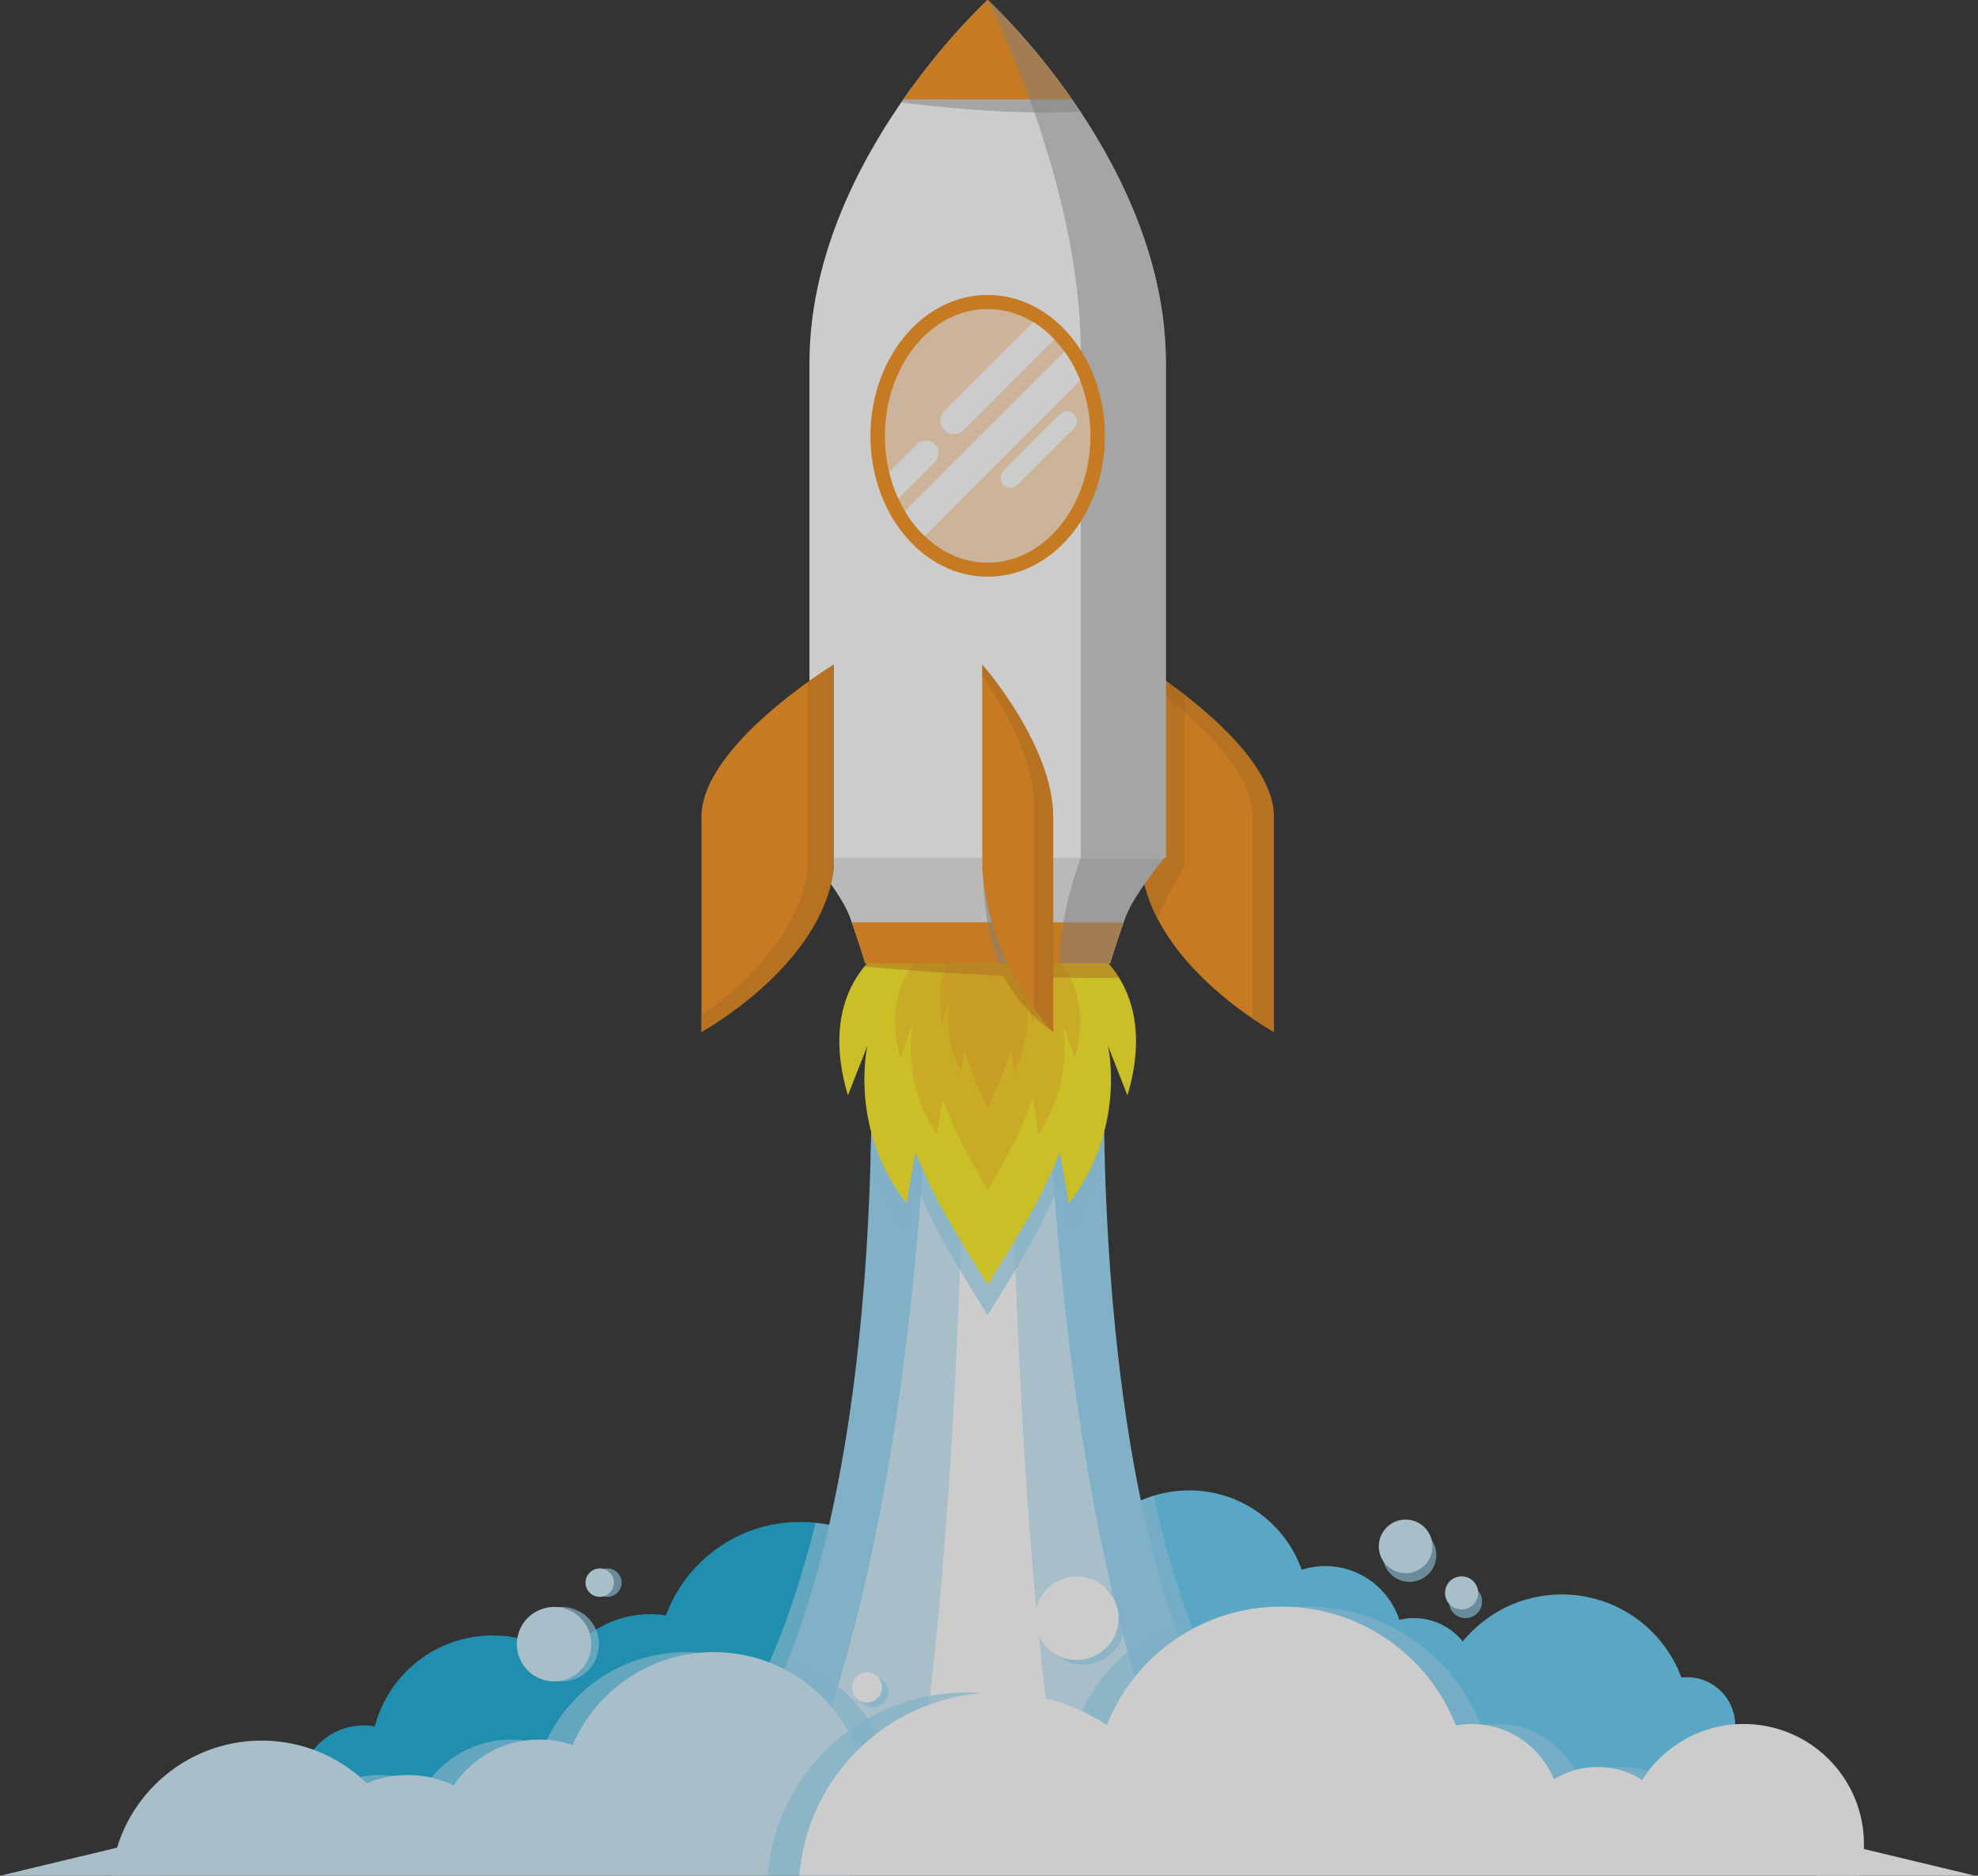 <svg width="232" height="220" viewBox="0 0 232 220" fill="none" xmlns="http://www.w3.org/2000/svg">
<rect x="0" y="0" width="232" height="220" fill="#333333" stroke="none"/>
<g opacity="0.75" clip-path="url(#clip0_1040_1758)">
<path d="M149.417 95.819V121.036C149.417 121.036 139.949 115.864 135.746 107.711C134.806 105.886 134.129 103.913 133.882 101.812V77.935C133.882 77.935 136.161 79.32 138.97 81.505C143.504 85.025 149.422 90.618 149.422 95.814L149.417 95.819Z" fill="#F7931E"/>
<path opacity="0.5" d="M133.882 77.935V79.591C138.273 82.672 146.92 89.53 146.92 95.814V119.469C148.419 120.487 149.417 121.036 149.417 121.036V95.819C149.417 87.394 133.882 77.94 133.882 77.94V77.935Z" fill="#CC7B19"/>
<path opacity="0.5" d="M138.965 81.505V101.55C138.965 101.55 137.027 104.576 135.746 107.711C134.806 105.886 134.129 103.913 133.882 101.812V77.935C133.882 77.935 136.161 79.32 138.97 81.505H138.965Z" fill="#CC7B19"/>
<path d="M203.525 202.363C203.525 202.496 203.52 202.635 203.51 202.763C203.406 204.257 202.719 205.592 201.676 206.541V209.854H125.471V188.815C125.471 182.535 129.605 177.22 135.296 175.44C136.616 175.025 138.02 174.802 139.479 174.802C145.566 174.802 150.743 178.679 152.676 184.103C153.546 183.831 154.471 183.678 155.43 183.678C159.489 183.678 162.931 186.323 164.132 189.982C164.676 189.848 165.25 189.779 165.838 189.779C168.152 189.779 170.219 190.852 171.564 192.523C174.313 189.156 178.491 187.005 183.178 187.005C189.611 187.005 195.1 191.06 197.221 196.756C197.438 196.731 197.661 196.716 197.883 196.716C200.998 196.716 203.525 199.243 203.525 202.358V202.363Z" fill="#67CDF5"/>
<path opacity="0.7" d="M203.51 202.763C203.406 204.257 202.719 205.592 201.676 206.541V209.854H125.471V199.154C128.107 199.787 130.574 200.875 132.774 202.318C136.003 194.18 143.944 188.424 153.235 188.424C162.525 188.424 170.496 194.199 173.71 202.363C174.313 202.254 174.936 202.195 175.569 202.195C179.935 202.195 183.673 204.885 185.22 208.692C186.709 207.767 188.469 207.233 190.348 207.233C192.227 207.233 194.056 207.792 195.564 208.751C197.379 205.893 200.187 203.732 203.505 202.763H203.51Z" fill="#9ADBF8"/>
<path d="M110.638 195.288C110.638 202.951 105.501 209.414 98.484 211.426C98.469 211.426 98.455 211.431 98.44 211.436C96.981 211.852 95.444 212.074 93.851 212.074H35.511C35.294 211.372 35.17 210.625 35.17 209.854C35.17 208.603 35.477 207.421 36.021 206.388C37.272 203.995 39.773 202.363 42.661 202.363C43.106 202.363 43.536 202.403 43.962 202.477C45.568 196.346 51.146 191.816 57.781 191.816C60.975 191.816 63.922 192.865 66.306 194.635C68.442 191.431 72.091 189.32 76.234 189.32C76.872 189.32 77.495 189.369 78.103 189.468C80.467 183.065 86.627 178.501 93.851 178.501C94.46 178.501 95.058 178.531 95.651 178.595C104.077 179.49 110.638 186.62 110.638 195.283V195.288Z" fill="#19ADD8"/>
<path opacity="0.7" d="M98.445 211.436C96.986 211.852 95.448 212.074 93.856 212.074H35.511C35.294 211.372 35.17 210.625 35.17 209.854C35.17 208.603 35.477 207.421 36.021 206.388C37.38 207.144 38.626 208.079 39.739 209.152C41.217 208.529 42.839 208.183 44.545 208.183C46.468 208.183 48.293 208.623 49.915 209.404C52.08 206.165 55.774 204.029 59.962 204.029C61.331 204.029 62.642 204.262 63.868 204.677C66.627 198.264 73 193.77 80.427 193.77C87.201 193.77 93.105 197.513 96.18 203.04C97.57 205.532 98.38 208.39 98.44 211.436H98.445Z" fill="#9ADBF8"/>
<path opacity="0.7" d="M110.638 195.287C110.638 202.951 105.5 209.414 98.484 211.426H79.616C87.418 203.53 92.447 191.589 95.651 178.6C104.076 179.495 110.638 186.625 110.638 195.287Z" fill="#9ADBF8"/>
<path opacity="0.7" d="M150.604 209.854H125.471V188.815C125.471 182.536 129.605 177.22 135.296 175.44C136.438 180.583 137.847 185.601 139.578 190.313C142.347 197.844 145.941 204.603 150.599 209.854H150.604Z" fill="#9ADBF8"/>
<path d="M149.111 211.426H82.578C86.642 206.951 89.886 201.171 92.467 194.64C99.434 177.027 101.609 153.927 102.109 136.067C102.336 128.067 102.227 121.12 102.059 116.185C101.926 112.279 101.762 109.629 101.698 108.719H129.986C129.921 109.629 129.758 112.274 129.625 116.185C129.457 121.12 129.348 128.072 129.575 136.072C130.035 152.508 131.914 173.373 137.635 190.318C140.438 198.625 144.166 205.992 149.106 211.431L149.111 211.426Z" fill="#9ADBF8"/>
<path d="M122.495 108.714H109.199C109.244 112.497 109.733 178.476 91.216 216.143H140.478C121.961 178.481 122.45 112.497 122.495 108.714Z" fill="#CFEDFC"/>
<path d="M118.356 108.714H113.333C113.352 112.497 113.535 178.476 106.544 216.143H125.145C118.153 178.481 118.336 112.497 118.356 108.714Z" fill="white"/>
<path opacity="0.7" d="M104.952 211.426H82.578C86.642 206.951 89.886 201.171 92.467 194.64C96.848 196.049 100.492 199.09 102.692 203.045C104.081 205.537 104.892 208.39 104.952 211.426Z" fill="#9ADBF8"/>
<path opacity="0.7" d="M149.111 211.426H92.417C96.244 203.763 104.165 198.502 113.313 198.502C118.035 198.502 122.43 199.906 126.104 202.319C128.225 196.964 132.394 192.642 137.64 190.309C140.443 198.615 144.171 205.983 149.111 211.422V211.426Z" fill="#9ADBF8"/>
<path opacity="0.7" d="M129.58 136.062C128.898 138.782 127.627 141.793 125.363 144.725L124.838 141.724L124.319 138.722C124.319 138.722 123.498 140.789 122.035 143.751C120.571 146.713 115.839 154.248 115.839 154.248C115.839 154.248 111.108 146.713 109.644 143.751C108.18 140.789 107.36 138.722 107.36 138.722L106.84 141.724L106.321 144.725C104.057 141.788 102.786 138.777 102.104 136.062C102.331 128.062 102.222 121.115 102.054 116.181C102.366 115.864 102.652 115.607 102.895 115.409H128.784C129.026 115.607 129.313 115.859 129.625 116.176C129.457 121.11 129.348 128.062 129.575 136.062H129.58Z" fill="#9ADBF8"/>
<path d="M136.75 100.373C136.75 100.373 133.051 104.823 132.062 107.439C131.973 107.681 131.879 107.923 131.79 108.176C130.92 110.574 130.213 112.986 130.213 112.986H101.481C101.481 112.986 100.769 110.574 99.903 108.176C99.814 107.928 99.725 107.681 99.632 107.439C98.647 104.823 94.944 100.373 94.944 100.373L96.645 98.959H135.044L136.745 100.373H136.75Z" fill="#E6E6E6"/>
<path d="M132.235 128.463L131.088 125.545L129.946 122.638C129.976 122.772 130.51 125.13 130.233 128.547C129.946 132.062 128.799 136.695 125.367 141.15L124.843 138.149L124.324 135.148C124.324 135.148 123.503 137.214 122.04 140.176C120.576 143.138 115.844 150.673 115.844 150.673C115.844 150.673 111.112 143.138 109.649 140.176C108.185 137.214 107.365 135.148 107.365 135.148L106.845 138.149L106.326 141.15C102.89 136.69 101.743 132.062 101.461 128.547C101.184 125.13 101.713 122.767 101.743 122.638L100.601 125.545L99.453 128.463C97.822 123.024 98.395 119.078 99.567 116.349C99.745 115.938 99.933 115.553 100.131 115.197C100.526 114.49 100.947 113.886 101.367 113.382C101.936 112.685 102.489 112.176 102.905 111.839H128.794C129.432 112.363 130.401 113.288 131.266 114.692C131.37 114.855 131.464 115.024 131.563 115.197C131.993 115.973 132.384 116.873 132.68 117.911C133.427 120.517 133.575 123.988 132.24 128.468L132.235 128.463Z" fill="#FCEE21"/>
<path opacity="0.3" d="M126.075 124.166L125.358 122.129L124.646 120.092C124.646 120.092 125.002 121.768 124.824 124.22C124.646 126.678 123.929 129.906 121.788 133.021L121.461 130.925L121.135 128.828C121.135 128.828 120.621 130.272 119.711 132.339C118.796 134.406 115.844 139.667 115.844 139.667C115.844 139.667 112.893 134.406 111.978 132.339C111.063 130.272 110.554 128.828 110.554 128.828L110.227 130.925L109.901 133.021C107.755 129.906 107.043 126.678 106.865 124.22C106.687 121.768 107.043 120.092 107.043 120.092L106.331 122.129L105.614 124.166C104.596 120.368 104.957 117.614 105.683 115.706C105.792 115.419 105.911 115.147 106.035 114.9C106.618 113.718 107.315 112.962 107.76 112.556H123.919C124.364 112.962 125.061 113.718 125.644 114.9C125.911 115.439 126.159 116.072 126.342 116.794C126.806 118.613 126.9 121.036 126.065 124.166H126.075Z" fill="#F7931E"/>
<path opacity="0.3" d="M121.14 119.998L120.769 118.682L120.398 117.367C120.398 117.367 120.581 118.455 120.492 120.042C120.398 121.634 120.027 123.726 118.92 125.738L118.752 124.383L118.584 123.029C118.584 123.029 118.317 123.963 117.847 125.303C117.372 126.643 115.844 130.05 115.844 130.05C115.844 130.05 114.317 126.643 113.842 125.303C113.367 123.963 113.105 123.029 113.105 123.029L112.937 124.383L112.769 125.738C111.656 123.721 111.291 121.629 111.197 120.042C111.103 118.455 111.291 117.367 111.291 117.367L110.92 118.682L110.549 119.998C110.025 117.54 110.208 115.755 110.583 114.519C110.638 114.331 110.702 114.158 110.766 114C111.068 113.233 111.429 112.744 111.661 112.482H120.027C120.26 112.744 120.621 113.233 120.922 114C121.061 114.351 121.189 114.756 121.283 115.226C121.526 116.403 121.575 117.975 121.14 119.998Z" fill="#F7931E"/>
<path opacity="0.5" d="M131.261 114.692C130.396 113.288 129.427 112.363 128.789 111.839H102.9C102.484 112.176 101.935 112.685 101.362 113.382C103.711 113.585 110.203 114.109 117.654 114.435C118.48 115.909 120.492 119.053 123.523 121.041L119.864 114.524C123.632 114.663 127.558 114.742 131.256 114.692H131.261Z" fill="#D27E1A"/>
<path d="M131.79 108.175C130.92 110.578 130.213 112.991 130.213 112.991H101.481C101.481 112.991 100.769 110.578 99.903 108.175H131.795H131.79Z" fill="#F7931E"/>
<path d="M101.738 211.787C101.738 214.749 101.026 217.538 99.76 220H13.063C13.998 211.09 21.533 204.148 30.691 204.148C35.487 204.148 39.838 206.057 43.032 209.152C44.51 208.529 46.132 208.183 47.838 208.183C49.761 208.183 51.586 208.623 53.208 209.404C55.373 206.165 59.067 204.029 63.255 204.029C64.624 204.029 65.935 204.262 67.161 204.677C69.92 198.264 76.293 193.77 83.72 193.77C90.494 193.77 96.398 197.513 99.473 203.04C100.917 205.626 101.738 208.608 101.738 211.782V211.787Z" fill="#CFEDFC"/>
<path d="M16.07 216.144L0 220H18.665L16.07 216.144Z" fill="#CFEDFC"/>
<path d="M215.619 216.144L231.689 220H213.023L215.619 216.144Z" fill="white"/>
<path opacity="0.7" d="M101.738 211.787C101.738 214.749 101.026 217.538 99.76 220H90.039C90.583 213.048 94.173 206.952 99.473 203.045C100.917 205.631 101.738 208.613 101.738 211.787Z" fill="#9ADBF8"/>
<path d="M218.131 220C218.452 218.823 218.625 217.582 218.625 216.307C218.625 208.514 212.311 202.2 204.519 202.2C199.505 202.2 195.109 204.816 192.608 208.756C191.099 207.797 189.31 207.239 187.391 207.239C185.473 207.239 183.752 207.773 182.264 208.697C180.716 204.885 176.983 202.2 172.617 202.2C171.984 202.2 171.361 202.259 170.758 202.368C167.544 194.205 159.588 188.43 150.283 188.43C140.977 188.43 133.051 194.185 129.822 202.324C126.149 199.911 121.753 198.507 117.026 198.507C104.754 198.507 94.697 207.975 93.752 220.005H218.136L218.131 220Z" fill="white"/>
<path opacity="0.7" d="M173.833 187.841C173.833 188.914 172.963 189.784 171.89 189.784C170.817 189.784 169.947 188.914 169.947 187.841C169.947 186.768 170.817 185.898 171.89 185.898C172.963 185.898 173.833 186.768 173.833 187.841Z" fill="#9ADBF8"/>
<path opacity="0.7" d="M168.469 182.387C168.469 184.123 167.059 185.532 165.324 185.532C163.588 185.532 162.179 184.123 162.179 182.387C162.179 180.652 163.588 179.243 165.324 179.243C167.059 179.243 168.469 180.652 168.469 182.387Z" fill="#9ADBF8"/>
<path opacity="0.7" d="M68.973 195.926C70.678 194.221 70.678 191.456 68.973 189.751C67.268 188.046 64.503 188.046 62.798 189.751C61.093 191.456 61.093 194.221 62.798 195.926C64.503 197.631 67.268 197.631 68.973 195.926Z" fill="#9ADBF8"/>
<path opacity="0.7" d="M72.906 185.621C72.906 186.541 72.16 187.287 71.24 187.287C70.32 187.287 69.574 186.541 69.574 185.621C69.574 184.701 70.32 183.955 71.24 183.955C72.16 183.955 72.906 184.701 72.906 185.621Z" fill="#9ADBF8"/>
<path opacity="0.7" d="M127.034 195.238C129.74 195.238 131.934 193.044 131.934 190.338C131.934 187.632 129.74 185.438 127.034 185.438C124.328 185.438 122.134 187.632 122.134 190.338C122.134 193.044 124.328 195.238 127.034 195.238Z" fill="#9ADBF8"/>
<path opacity="0.7" d="M102.435 200.237C103.404 200.237 104.19 199.451 104.19 198.481C104.19 197.512 103.404 196.726 102.435 196.726C101.466 196.726 100.68 197.512 100.68 198.481C100.68 199.451 101.466 200.237 102.435 200.237Z" fill="#9ADBF8"/>
<path opacity="0.5" d="M136.75 100.373C136.75 100.373 133.051 104.823 132.062 107.439C131.973 107.681 131.879 107.923 131.79 108.176C130.92 110.574 130.213 112.986 130.213 112.986H124.299C124.166 107.315 126.757 100.625 126.757 100.625V98.959H135.044L136.745 100.373H136.75Z" fill="#999999"/>
<path d="M136.75 42.542V100.625H94.944V42.542C94.944 30.567 100.373 19.748 105.698 12.02C105.782 11.896 105.866 11.778 105.951 11.654C106.41 10.992 106.87 10.354 107.325 9.746C111.83 3.659 115.844 0 115.844 0C115.844 0 119.859 3.659 124.364 9.741C124.819 10.354 125.279 10.992 125.738 11.649C126.065 12.114 126.391 12.594 126.712 13.083C131.795 20.727 136.745 31.106 136.745 42.542H136.75Z" fill="white"/>
<path opacity="0.5" d="M126.717 13.088C118.539 13.548 108.67 12.401 105.698 12.02C105.782 11.896 105.866 11.778 105.95 11.654C106.41 10.992 106.87 10.354 107.325 9.746H124.369C124.824 10.359 125.283 10.997 125.743 11.654C126.07 12.119 126.396 12.599 126.717 13.088Z" fill="#999999"/>
<path d="M125.743 11.654H105.95C110.984 4.43 115.844 0 115.844 0C115.844 0 120.71 4.43 125.738 11.654H125.743Z" fill="#F7931E"/>
<path opacity="0.5" d="M136.75 42.542V100.625H126.762V40.911C126.638 21.054 115.849 0 115.849 0C115.849 0 119.864 3.659 124.369 9.741C124.824 10.354 125.283 10.992 125.743 11.649C126.07 12.114 126.396 12.594 126.717 13.083C131.8 20.727 136.75 31.106 136.75 42.542Z" fill="#999999"/>
<path d="M82.271 95.819V121.036C82.271 121.036 96.452 113.283 97.807 101.812V77.935C97.807 77.935 82.271 87.394 82.271 95.814V95.819Z" fill="#F7931E"/>
<path opacity="0.5" d="M94.756 79.987V101.812C93.802 109.872 86.519 116.097 82.271 119.088V121.036C82.271 121.036 96.452 113.283 97.807 101.812V77.935C97.807 77.935 96.551 78.701 94.756 79.987Z" fill="#CC7B19"/>
<path d="M115.844 67.641C123.439 67.641 129.595 60.242 129.595 51.116C129.595 41.99 123.439 34.592 115.844 34.592C108.25 34.592 102.094 41.99 102.094 51.116C102.094 60.242 108.25 67.641 115.844 67.641Z" fill="#F7931E"/>
<path opacity="0.7" d="M127.899 51.116C127.899 59.334 122.5 65.994 115.844 65.994C113.061 65.994 110.494 64.832 108.457 62.874C107.582 62.039 106.806 61.055 106.148 59.952C105.861 59.477 105.599 58.983 105.362 58.469C104.912 57.495 104.551 56.451 104.289 55.358C103.968 54.014 103.79 52.59 103.79 51.121C103.79 42.903 109.189 36.243 115.844 36.243C117.758 36.243 119.568 36.792 121.174 37.776C122.079 38.325 122.915 39.012 123.671 39.813C124.092 40.258 124.487 40.738 124.853 41.247C125.59 42.261 126.208 43.403 126.693 44.639C127.464 46.602 127.899 48.797 127.899 51.126V51.116Z" fill="white"/>
<path opacity="0.5" d="M122.134 102.024V112.991H117.13C115.083 107.676 115.32 101.713 115.32 101.713L116.774 99.28L122.134 102.029V102.024Z" fill="#999999"/>
<path d="M123.528 95.819V121.036C123.528 121.036 115.928 113.283 115.207 101.812V77.935C115.207 77.935 123.528 87.394 123.528 95.814V95.819Z" fill="#F7931E"/>
<path opacity="0.5" d="M115.202 77.935V79.275C117.788 82.949 121.308 88.976 121.308 94.573V118.292C122.574 120.062 123.528 121.036 123.528 121.036V95.819C123.528 87.394 115.207 77.94 115.207 77.94L115.202 77.935Z" fill="#CC7B19"/>
<path d="M123.677 39.803L113.031 50.449C112.408 51.072 111.389 51.072 110.766 50.449C110.143 49.826 110.143 48.802 110.766 48.179L121.175 37.771C122.079 38.32 122.915 39.007 123.672 39.808L123.677 39.803Z" fill="white"/>
<path d="M126.697 44.629L108.457 62.869C107.582 62.034 106.806 61.05 106.148 59.947L124.858 41.237C125.595 42.251 126.213 43.393 126.697 44.629Z" fill="white"/>
<path d="M110.064 53.148C110.064 53.529 109.921 53.91 109.634 54.197L105.367 58.464C104.917 57.49 104.556 56.446 104.294 55.354L107.548 52.1C108.121 51.526 109.066 51.526 109.639 52.1C109.926 52.387 110.069 52.768 110.069 53.148H110.064Z" fill="white"/>
<path d="M117.699 56.857C117.244 56.402 117.244 55.655 117.699 55.2L124.324 48.575C124.779 48.12 125.526 48.12 125.981 48.575C126.435 49.029 126.435 49.776 125.981 50.231L119.355 56.857C118.9 57.312 118.153 57.312 117.699 56.857Z" fill="white"/>
<path d="M131.137 190.586C131.572 187.915 129.759 185.397 127.088 184.962C124.417 184.527 121.899 186.34 121.464 189.011C121.029 191.682 122.842 194.2 125.513 194.635C128.184 195.07 130.702 193.257 131.137 190.586Z" fill="white"/>
<path d="M101.693 199.678C102.663 199.678 103.449 198.892 103.449 197.923C103.449 196.953 102.663 196.167 101.693 196.167C100.724 196.167 99.938 196.953 99.938 197.923C99.938 198.892 100.724 199.678 101.693 199.678Z" fill="white"/>
<path d="M67.436 196.454C69.433 195.102 69.956 192.387 68.604 190.391C67.252 188.394 64.538 187.871 62.541 189.223C60.544 190.575 60.022 193.29 61.373 195.286C62.725 197.283 65.44 197.806 67.436 196.454Z" fill="#CFEDFC"/>
<path d="M72.007 185.621C72.007 186.541 71.26 187.287 70.34 187.287C69.421 187.287 68.674 186.541 68.674 185.621C68.674 184.701 69.421 183.955 70.34 183.955C71.26 183.955 72.007 184.701 72.007 185.621Z" fill="#CFEDFC"/>
<path d="M171.43 188.771C172.503 188.771 173.373 187.901 173.373 186.827C173.373 185.754 172.503 184.884 171.43 184.884C170.357 184.884 169.487 185.754 169.487 186.827C169.487 187.901 170.357 188.771 171.43 188.771Z" fill="#CFEDFC"/>
<path d="M164.864 184.514C166.601 184.514 168.009 183.106 168.009 181.369C168.009 179.632 166.601 178.224 164.864 178.224C163.127 178.224 161.719 179.632 161.719 181.369C161.719 183.106 163.127 184.514 164.864 184.514Z" fill="#CFEDFC"/>
</g>
<defs>
<clipPath id="clip0_1040_1758">
<rect width="231.689" height="220" fill="white"/>
</clipPath>
</defs>
</svg>
